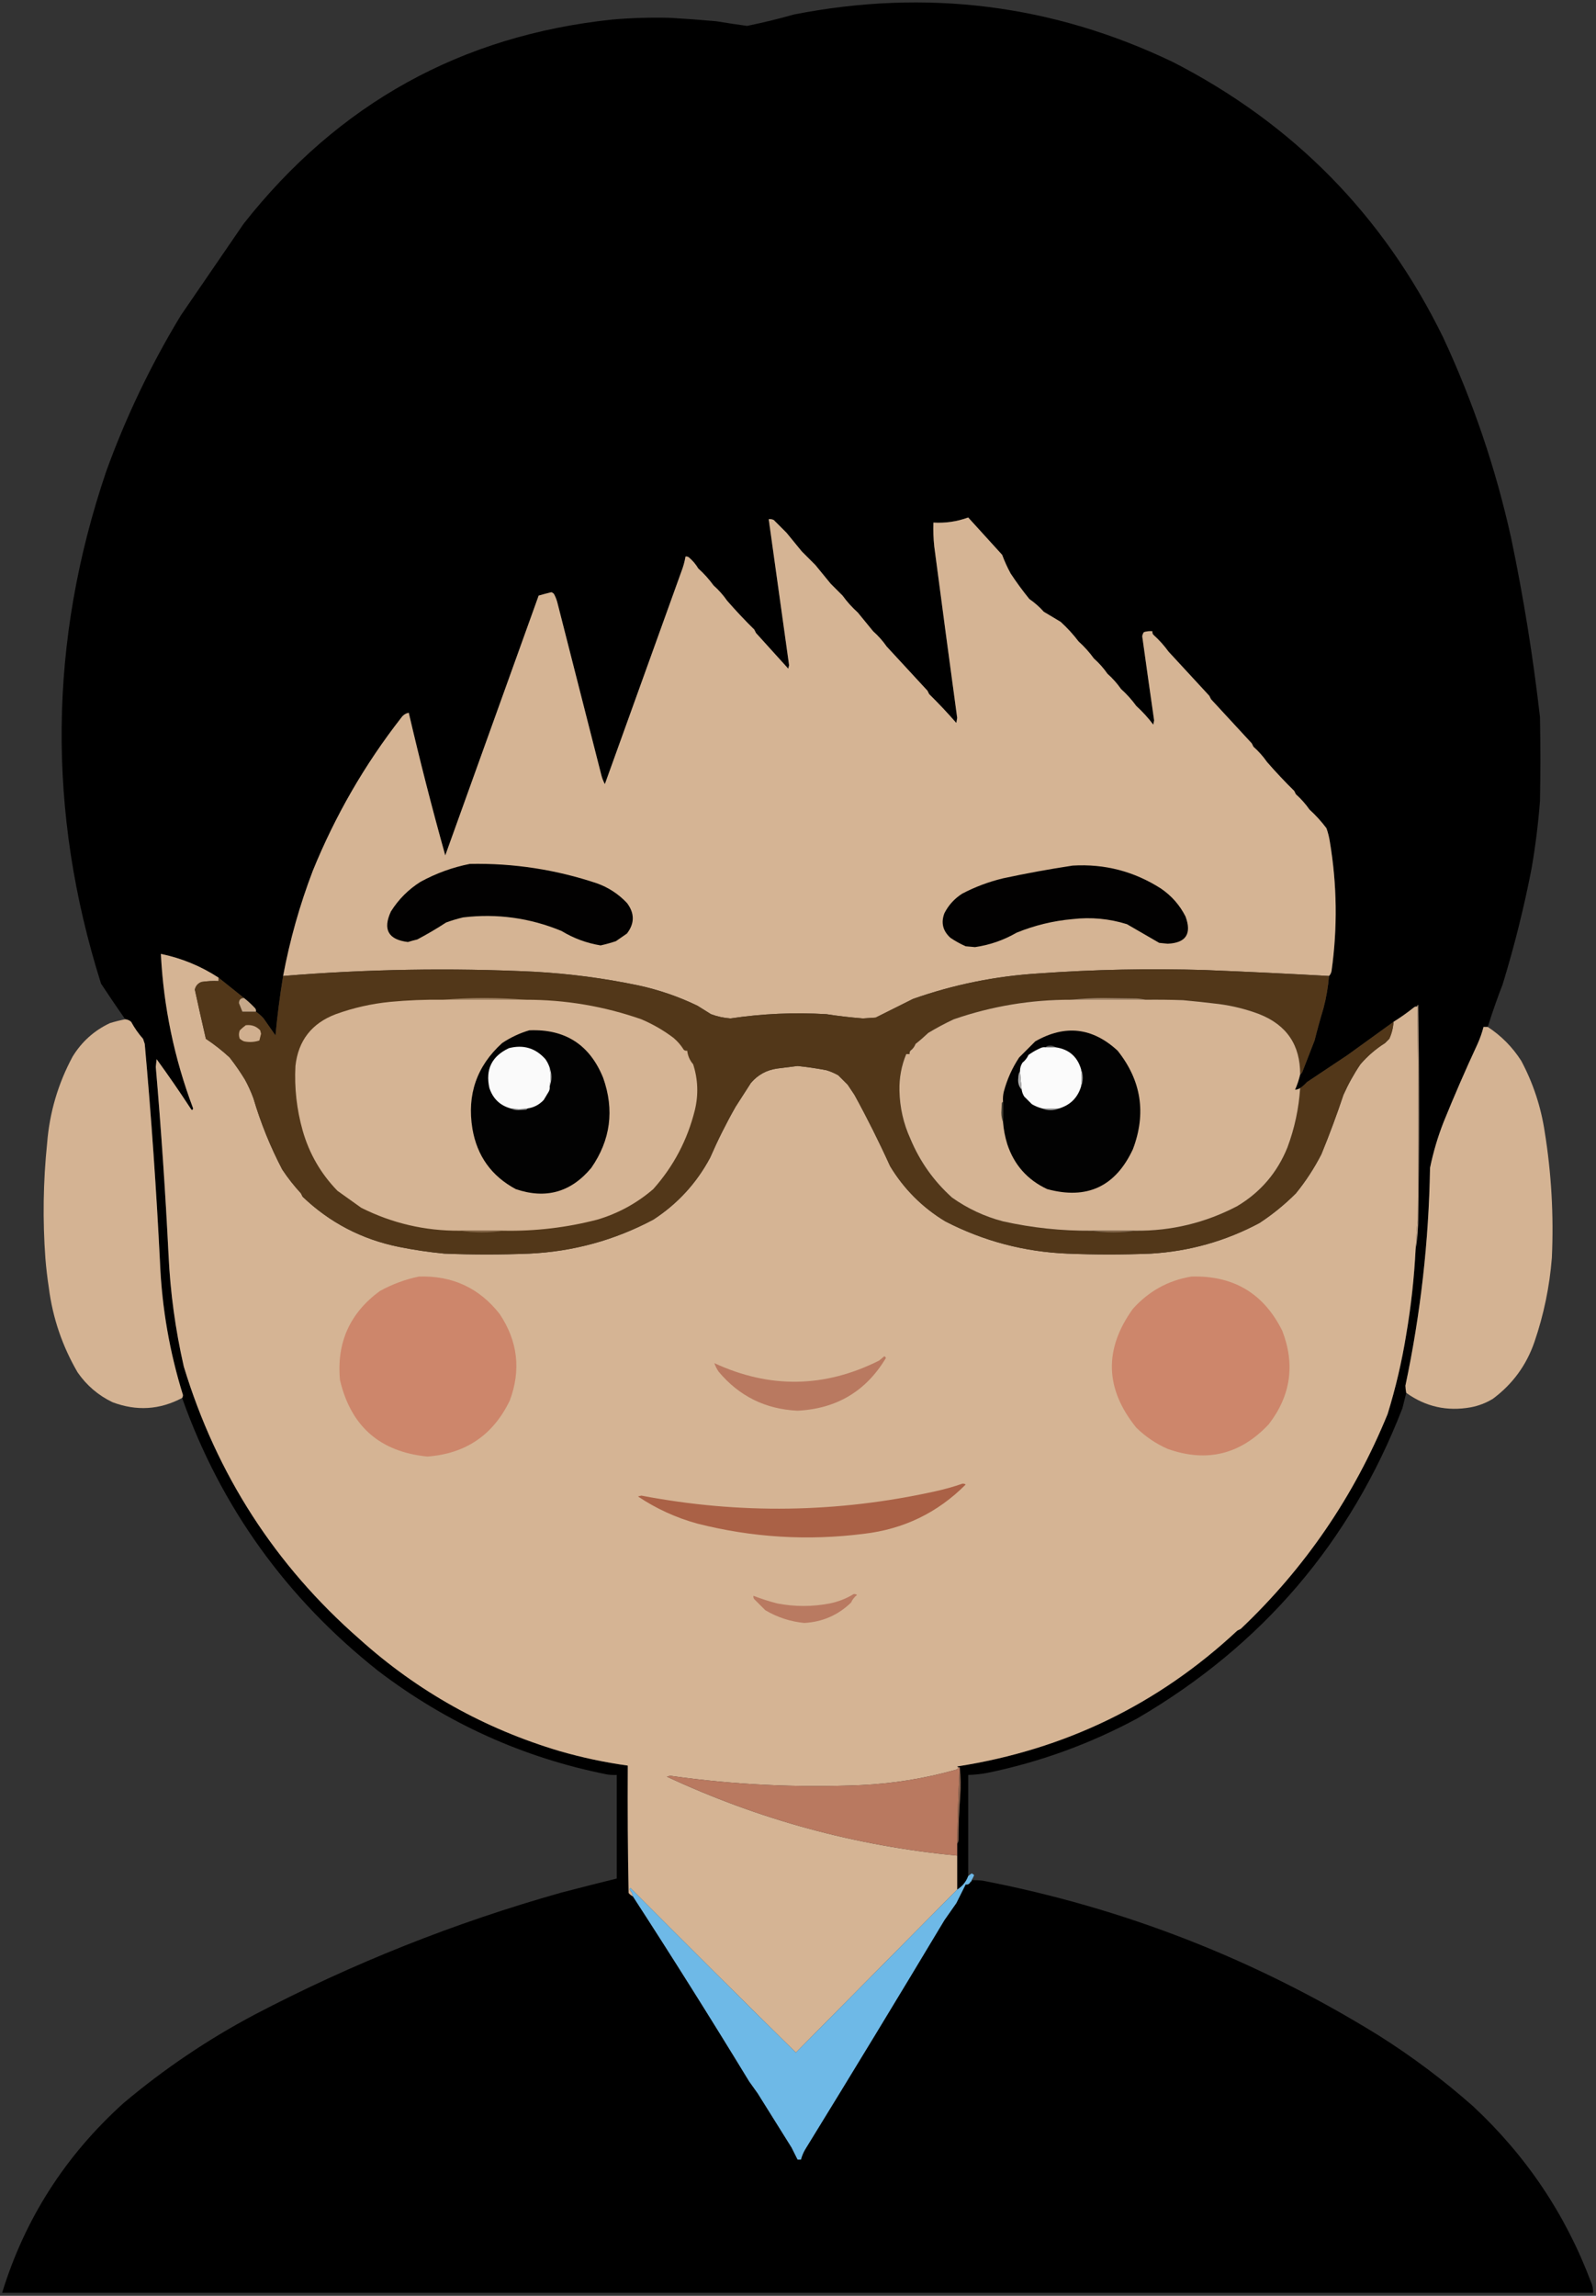 <?xml version="1.0" encoding="UTF-8"?>
<!DOCTYPE svg PUBLIC "-//W3C//DTD SVG 1.1//EN" "http://www.w3.org/Graphics/SVG/1.1/DTD/svg11.dtd">
<svg xmlns="http://www.w3.org/2000/svg" version="1.1" width="1880px" height="2704px" style="shape-rendering:geometricPrecision; text-rendering:geometricPrecision; image-rendering:optimizeQuality; fill-rule:evenodd; clip-rule:evenodd" xmlns:xlink="http://www.w3.org/1999/xlink">
<rect width="100%" height="100%" fill="#333333" stroke="none"/>
<g><path style="opacity:0.991" fill="#000000" d="M 1752.5,1209.5 C 1750.83,1209.5 1749.17,1209.5 1747.5,1209.5C 1745.75,1216.34 1743.42,1223 1740.5,1229.5C 1726.39,1259.84 1713.06,1290.5 1700.5,1321.5C 1693.62,1339.03 1688.28,1357.03 1684.5,1375.5C 1683.06,1461.96 1673.39,1547.46 1655.5,1632C 1655.61,1634.88 1655.94,1637.72 1656.5,1640.5C 1655.05,1646.5 1653.55,1652.5 1652,1658.5C 1590.85,1816.33 1486.68,1938.17 1339.5,2024C 1283.98,2053.88 1225.32,2075.22 1163.5,2088C 1155.91,2089.46 1148.24,2090.29 1140.5,2090.5C 1140.5,2130.17 1140.5,2169.83 1140.5,2209.5C 1138.03,2216.31 1133.7,2221.64 1127.5,2225.5C 1127.5,2212.17 1127.5,2198.83 1127.5,2185.5C 1127.5,2180.83 1127.5,2176.17 1127.5,2171.5C 1128.29,2170.39 1128.79,2169.06 1129,2167.5C 1129.06,2150.11 1129.72,2132.78 1131,2115.5C 1131.83,2103.99 1131.66,2092.66 1130.5,2081.5C 1130.17,2081.5 1129.83,2081.5 1129.5,2081.5C 1128.62,2081.63 1127.96,2081.3 1127.5,2080.5C 1254.34,2060.74 1364.34,2007.41 1457.5,1920.5C 1458.83,1919.83 1460.17,1919.17 1461.5,1918.5C 1537.25,1846.7 1594.92,1762.37 1634.5,1665.5C 1644.03,1634.7 1651.37,1603.36 1656.5,1571.5C 1662.14,1538.37 1665.81,1505.03 1667.5,1471.5C 1669.15,1461.87 1670.15,1451.87 1670.5,1441.5C 1671.83,1355.5 1671.83,1269.5 1670.5,1183.5C 1669.7,1183.96 1669.37,1184.62 1669.5,1185.5C 1668.02,1185.24 1666.69,1185.57 1665.5,1186.5C 1657.79,1192.68 1649.79,1198.34 1641.5,1203.5C 1623.55,1216.48 1605.55,1229.48 1587.5,1242.5C 1571.5,1253.17 1555.5,1263.83 1539.5,1274.5C 1537.04,1277.31 1534.37,1279.64 1531.5,1281.5C 1529.72,1282.72 1527.72,1283.39 1525.5,1283.5C 1528.07,1277.69 1530.07,1271.69 1531.5,1265.5C 1532.94,1264.66 1533.94,1263.33 1534.5,1261.5C 1539.17,1249.5 1543.83,1237.5 1548.5,1225.5C 1551.71,1212.72 1555.21,1200.05 1559,1187.5C 1562.28,1175.04 1564.45,1162.37 1565.5,1149.5C 1567.04,1147.97 1568.04,1145.97 1568.5,1143.5C 1575.61,1092.73 1574.95,1042.06 1566.5,991.5C 1565.67,986.036 1564.34,980.703 1562.5,975.5C 1556.57,967.568 1549.91,960.235 1542.5,953.5C 1537.91,946.905 1532.58,940.905 1526.5,935.5C 1525.83,934.167 1525.17,932.833 1524.5,931.5C 1513.37,920.549 1502.7,909.215 1492.5,897.5C 1487.91,890.905 1482.58,884.905 1476.5,879.5C 1475.83,878.167 1475.17,876.833 1474.5,875.5C 1458.5,858.167 1442.5,840.833 1426.5,823.5C 1425.83,822.167 1425.17,820.833 1424.5,819.5C 1408.5,802.167 1392.5,784.833 1376.5,767.5C 1371.24,760.237 1365.24,753.57 1358.5,747.5C 1357.57,746.311 1357.24,744.978 1357.5,743.5C 1354.1,743.18 1350.77,743.513 1347.5,744.5C 1346.38,745.949 1345.72,747.616 1345.5,749.5C 1350.08,782.506 1354.75,815.506 1359.5,848.5C 1359.17,850.167 1358.83,851.833 1358.5,853.5C 1352.57,845.568 1345.91,838.235 1338.5,831.5C 1333.24,824.237 1327.24,817.57 1320.5,811.5C 1315.91,804.905 1310.58,798.905 1304.5,793.5C 1299.91,786.905 1294.58,780.905 1288.5,775.5C 1283.24,768.237 1277.24,761.57 1270.5,755.5C 1264.24,747.234 1257.24,739.568 1249.5,732.5C 1242.83,728.5 1236.17,724.5 1229.5,720.5C 1224.4,714.794 1218.73,709.794 1212.5,705.5C 1204.68,695.855 1197.34,685.855 1190.5,675.5C 1186.62,668.405 1183.29,661.071 1180.5,653.5C 1167.17,638.833 1153.83,624.167 1140.5,609.5C 1127.31,614.308 1113.65,616.308 1099.5,615.5C 1099.17,624.857 1099.5,634.19 1100.5,643.5C 1109.34,710.856 1118.34,778.19 1127.5,845.5C 1127.17,847.5 1126.83,849.5 1126.5,851.5C 1116.3,839.785 1105.63,828.451 1094.5,817.5C 1093.83,816.167 1093.17,814.833 1092.5,813.5C 1076.5,796.167 1060.5,778.833 1044.5,761.5C 1039.91,754.905 1034.58,748.905 1028.5,743.5C 1022.5,736.167 1016.5,728.833 1010.5,721.5C 1003.76,715.43 997.76,708.763 992.5,701.5C 987.833,696.833 983.167,692.167 978.5,687.5C 972.5,680.167 966.5,672.833 960.5,665.5C 955.167,660.167 949.833,654.833 944.5,649.5C 938.5,642.167 932.5,634.833 926.5,627.5C 921.5,622.5 916.5,617.5 911.5,612.5C 909.604,611.534 907.604,611.201 905.5,611.5C 913.496,668.796 921.496,726.129 929.5,783.5C 929.167,784.833 928.833,786.167 928.5,787.5C 915.833,773.5 903.167,759.5 890.5,745.5C 889.833,744.167 889.167,742.833 888.5,741.5C 877.37,730.549 866.704,719.215 856.5,707.5C 851.909,700.905 846.576,694.905 840.5,689.5C 835.24,682.237 829.24,675.57 822.5,669.5C 819.584,664.58 815.918,660.247 811.5,656.5C 810.311,655.571 808.978,655.238 807.5,655.5C 806.456,661.636 804.79,667.636 802.5,673.5C 772.5,756.833 742.5,840.167 712.5,923.5C 710.775,920.326 709.442,916.993 708.5,913.5C 691.167,845.5 673.833,777.5 656.5,709.5C 655.558,706.007 654.225,702.674 652.5,699.5C 651.672,698.585 650.672,697.919 649.5,697.5C 644.421,698.731 639.421,700.064 634.5,701.5C 597.833,803.5 561.167,905.5 524.5,1007.5C 508.912,951.813 494.578,895.813 481.5,839.5C 477.758,840.218 474.758,842.218 472.5,845.5C 429.651,900.45 394.985,960.45 368.5,1025.5C 353.093,1065.8 341.426,1107.13 333.5,1149.5C 329.685,1172.68 326.685,1196.02 324.5,1219.5C 319.833,1212.83 315.167,1206.17 310.5,1199.5C 307.758,1196.42 304.758,1193.75 301.5,1191.5C 301.762,1190.02 301.429,1188.69 300.5,1187.5C 296.427,1183.09 292.093,1179.09 287.5,1175.5C 277.549,1167.56 267.549,1159.56 257.5,1151.5C 236.64,1137.88 213.973,1128.54 189.5,1123.5C 192.689,1186.11 205.356,1246.78 227.5,1305.5C 226.809,1307.89 225.809,1307.89 224.5,1305.5C 211.66,1285.82 198.327,1266.49 184.5,1247.5C 184.167,1250.5 183.833,1253.5 183.5,1256.5C 189.828,1330.07 194.828,1403.74 198.5,1477.5C 200.578,1522.04 206.578,1566.04 216.5,1609.5C 255.147,1736.56 324.147,1843.56 423.5,1930.5C 491.879,1992.04 570.546,2036.04 659.5,2062.5C 685.788,2070.07 712.455,2075.74 739.5,2079.5C 739.167,2129.5 739.5,2179.5 740.5,2229.5C 741.917,2231.26 743.583,2232.59 745.5,2233.5C 792.145,2305.44 837.812,2378.1 882.5,2451.5C 885.833,2456.17 889.167,2460.83 892.5,2465.5C 905.833,2486.83 919.167,2508.17 932.5,2529.5C 934.886,2534.27 937.22,2538.94 939.5,2543.5C 940.833,2543.5 942.167,2543.5 943.5,2543.5C 944.589,2539.31 946.256,2535.31 948.5,2531.5C 1003.67,2441.83 1058.34,2351.83 1112.5,2261.5C 1117.17,2254.83 1121.83,2248.17 1126.5,2241.5C 1130.19,2234.12 1133.86,2226.79 1137.5,2219.5C 1139.7,2219.88 1141.36,2219.21 1142.5,2217.5C 1143.17,2217.5 1143.5,2217.17 1143.5,2216.5C 1144.17,2216.5 1144.5,2216.17 1144.5,2215.5C 1144.5,2215.17 1144.5,2214.83 1144.5,2214.5C 1148.85,2214.33 1153.18,2214.5 1157.5,2215C 1323.77,2247.09 1479.1,2307.76 1623.5,2397C 1663.09,2421.91 1700.42,2449.91 1735.5,2481C 1798.09,2539.45 1844.25,2608.28 1874,2687.5C 1875.89,2691.57 1876.73,2695.9 1876.5,2700.5C 1251.83,2700.5 627.167,2700.5 2.5,2700.5C 29.181,2613.45 76.847,2538.95 145.5,2477C 193.258,2436.81 244.592,2402.14 299.5,2373C 415.377,2312.33 536.043,2264.33 661.5,2229C 683.207,2223.36 704.874,2217.86 726.5,2212.5C 726.5,2171.83 726.5,2131.17 726.5,2090.5C 722.818,2090.67 719.152,2090.5 715.5,2090C 616.533,2070.34 526.533,2029.67 445.5,1968C 337.16,1882.16 260.16,1774.99 214.5,1646.5C 215.152,1645.55 215.486,1644.38 215.5,1643C 199.756,1592.37 190.756,1540.54 188.5,1487.5C 184.218,1401.38 178.218,1315.38 170.5,1229.5C 169.833,1227.5 169.167,1225.5 168.5,1223.5C 163.055,1217.39 158.388,1210.72 154.5,1203.5C 152.49,1201.75 150.157,1200.75 147.5,1200.5C 137.791,1186.63 128.291,1172.63 119,1158.5C 55.183,956.479 57.183,755.479 125,555.5C 148.165,491.404 177.498,430.07 213,371.5C 237.662,335.503 262.329,299.503 287,263.5C 398.623,121.862 543.457,41.696 721.5,23C 744.077,21.069 766.744,20.402 789.5,21C 807.517,22.042 825.517,23.376 843.5,25C 855.703,27.007 867.869,28.84 880,30.5C 898.756,26.686 917.256,22.186 935.5,17C 1091.35,-13.422 1240.01,5.245 1381.5,73C 1523.73,145.897 1629.9,254.063 1700,397.5C 1735.27,473.242 1761.94,551.909 1780,633.5C 1794.56,703.101 1805.9,773.434 1814,844.5C 1814.67,877.5 1814.67,910.5 1814,943.5C 1811.96,970.287 1808.62,996.953 1804,1023.5C 1795.06,1069.46 1783.72,1114.79 1770,1159.5C 1763.61,1175.95 1757.77,1192.61 1752.5,1209.5 Z"/></g>
<g><path style="opacity:1" fill="#d5b494" d="M 1565.5,1149.5 C 1516.86,1146.78 1468.19,1144.45 1419.5,1142.5C 1354.09,1140.51 1288.76,1141.84 1223.5,1146.5C 1172.72,1149.63 1123.39,1159.63 1075.5,1176.5C 1060.77,1183.86 1046.1,1191.2 1031.5,1198.5C 1026.5,1198.83 1021.5,1199.17 1016.5,1199.5C 1002.11,1198.38 987.776,1196.71 973.5,1194.5C 935.643,1192.21 897.976,1193.87 860.5,1199.5C 852.596,1198.94 844.929,1197.27 837.5,1194.5C 832.167,1191.17 826.833,1187.83 821.5,1184.5C 799.146,1173.72 775.813,1165.72 751.5,1160.5C 711.239,1152.1 670.573,1146.77 629.5,1144.5C 530.694,1139.75 432.027,1141.42 333.5,1149.5C 341.426,1107.13 353.093,1065.8 368.5,1025.5C 394.985,960.45 429.651,900.45 472.5,845.5C 474.758,842.218 477.758,840.218 481.5,839.5C 494.578,895.813 508.912,951.813 524.5,1007.5C 561.167,905.5 597.833,803.5 634.5,701.5C 639.421,700.064 644.421,698.731 649.5,697.5C 650.672,697.919 651.672,698.585 652.5,699.5C 654.225,702.674 655.558,706.007 656.5,709.5C 673.833,777.5 691.167,845.5 708.5,913.5C 709.442,916.993 710.775,920.326 712.5,923.5C 742.5,840.167 772.5,756.833 802.5,673.5C 804.79,667.636 806.456,661.636 807.5,655.5C 808.978,655.238 810.311,655.571 811.5,656.5C 815.918,660.247 819.584,664.58 822.5,669.5C 829.24,675.57 835.24,682.237 840.5,689.5C 846.576,694.905 851.909,700.905 856.5,707.5C 866.704,719.215 877.37,730.549 888.5,741.5C 889.167,742.833 889.833,744.167 890.5,745.5C 903.167,759.5 915.833,773.5 928.5,787.5C 928.833,786.167 929.167,784.833 929.5,783.5C 921.496,726.129 913.496,668.796 905.5,611.5C 907.604,611.201 909.604,611.534 911.5,612.5C 916.5,617.5 921.5,622.5 926.5,627.5C 932.5,634.833 938.5,642.167 944.5,649.5C 949.833,654.833 955.167,660.167 960.5,665.5C 966.5,672.833 972.5,680.167 978.5,687.5C 983.167,692.167 987.833,696.833 992.5,701.5C 997.76,708.763 1003.76,715.43 1010.5,721.5C 1016.5,728.833 1022.5,736.167 1028.5,743.5C 1034.58,748.905 1039.91,754.905 1044.5,761.5C 1060.5,778.833 1076.5,796.167 1092.5,813.5C 1093.17,814.833 1093.83,816.167 1094.5,817.5C 1105.63,828.451 1116.3,839.785 1126.5,851.5C 1126.83,849.5 1127.17,847.5 1127.5,845.5C 1118.34,778.19 1109.34,710.856 1100.5,643.5C 1099.5,634.19 1099.17,624.857 1099.5,615.5C 1113.65,616.308 1127.31,614.308 1140.5,609.5C 1153.83,624.167 1167.17,638.833 1180.5,653.5C 1183.29,661.071 1186.62,668.405 1190.5,675.5C 1197.34,685.855 1204.68,695.855 1212.5,705.5C 1218.73,709.794 1224.4,714.794 1229.5,720.5C 1236.17,724.5 1242.83,728.5 1249.5,732.5C 1257.24,739.568 1264.24,747.234 1270.5,755.5C 1277.24,761.57 1283.24,768.237 1288.5,775.5C 1294.58,780.905 1299.91,786.905 1304.5,793.5C 1310.58,798.905 1315.91,804.905 1320.5,811.5C 1327.24,817.57 1333.24,824.237 1338.5,831.5C 1345.91,838.235 1352.57,845.568 1358.5,853.5C 1358.83,851.833 1359.17,850.167 1359.5,848.5C 1354.75,815.506 1350.08,782.506 1345.5,749.5C 1345.72,747.616 1346.38,745.949 1347.5,744.5C 1350.77,743.513 1354.1,743.18 1357.5,743.5C 1357.24,744.978 1357.57,746.311 1358.5,747.5C 1365.24,753.57 1371.24,760.237 1376.5,767.5C 1392.5,784.833 1408.5,802.167 1424.5,819.5C 1425.17,820.833 1425.83,822.167 1426.5,823.5C 1442.5,840.833 1458.5,858.167 1474.5,875.5C 1475.17,876.833 1475.83,878.167 1476.5,879.5C 1482.58,884.905 1487.91,890.905 1492.5,897.5C 1502.7,909.215 1513.37,920.549 1524.5,931.5C 1525.17,932.833 1525.83,934.167 1526.5,935.5C 1532.58,940.905 1537.91,946.905 1542.5,953.5C 1549.91,960.235 1556.57,967.568 1562.5,975.5C 1564.34,980.703 1565.67,986.036 1566.5,991.5C 1574.95,1042.06 1575.61,1092.73 1568.5,1143.5C 1568.04,1145.97 1567.04,1147.97 1565.5,1149.5 Z"/></g>
<g><path style="opacity:1" fill="#020101" d="M 553.5,1017.5 C 604.819,1016.5 654.819,1024.16 703.5,1040.5C 716.983,1045.41 728.649,1053.07 738.5,1063.5C 747.659,1075.56 747.659,1087.56 738.5,1099.5C 734.167,1102.5 729.833,1105.5 725.5,1108.5C 719.589,1110.48 713.589,1112.14 707.5,1113.5C 691.076,1110.8 675.743,1105.14 661.5,1096.5C 624.182,1081.07 585.515,1075.74 545.5,1080.5C 538.714,1082.1 532.047,1084.1 525.5,1086.5C 514.496,1093.67 503.162,1100.34 491.5,1106.5C 487.789,1107.34 484.123,1108.34 480.5,1109.5C 457.339,1106.69 450.672,1094.69 460.5,1073.5C 469.5,1059.17 481.167,1047.5 495.5,1038.5C 513.998,1028.45 533.332,1021.45 553.5,1017.5 Z"/></g>
<g><path style="opacity:1" fill="#020101" d="M 1263.5,1019.5 C 1301.18,1017.25 1335.84,1026.25 1367.5,1046.5C 1380.03,1055.03 1389.7,1066.03 1396.5,1079.5C 1403.99,1099.87 1396.99,1110.54 1375.5,1111.5C 1372.17,1111.17 1368.83,1110.83 1365.5,1110.5C 1352.83,1103.17 1340.17,1095.83 1327.5,1088.5C 1306.62,1081.99 1285.29,1079.99 1263.5,1082.5C 1240.67,1084.53 1218.67,1089.86 1197.5,1098.5C 1182.2,1107.33 1165.87,1112.99 1148.5,1115.5C 1144.83,1115.17 1141.17,1114.83 1137.5,1114.5C 1131.18,1111.67 1125.18,1108.34 1119.5,1104.5C 1110.55,1096.33 1108.21,1086.66 1112.5,1075.5C 1117.4,1065.93 1124.4,1058.27 1133.5,1052.5C 1148.75,1044.53 1164.75,1038.53 1181.5,1034.5C 1208.95,1028.6 1236.28,1023.6 1263.5,1019.5 Z"/></g>
<g><path style="opacity:1" fill="#d5b494" d="M 257.5,1151.5 C 257.5,1152.83 257.5,1154.17 257.5,1155.5C 250.8,1155.17 244.134,1155.5 237.5,1156.5C 233.23,1158.02 230.564,1161.02 229.5,1165.5C 233.704,1184.85 238.037,1204.18 242.5,1223.5C 252.407,1230.07 261.741,1237.4 270.5,1245.5C 276.993,1253.82 282.993,1262.48 288.5,1271.5C 292.381,1278.6 295.715,1285.93 298.5,1293.5C 307.095,1322.62 318.429,1350.62 332.5,1377.5C 339.071,1387.41 346.404,1396.74 354.5,1405.5C 355.167,1406.83 355.833,1408.17 356.5,1409.5C 388.313,1439.91 425.979,1459.58 469.5,1468.5C 487.361,1472.1 505.361,1474.77 523.5,1476.5C 556.833,1477.83 590.167,1477.83 623.5,1476.5C 675.215,1474.07 723.882,1460.74 769.5,1436.5C 798.126,1417.88 820.46,1393.54 836.5,1363.5C 845.446,1342.94 855.446,1322.94 866.5,1303.5C 872.5,1294.17 878.5,1284.83 884.5,1275.5C 892.638,1265.93 902.971,1260.26 915.5,1258.5C 923.5,1257.5 931.5,1256.5 939.5,1255.5C 950.909,1256.68 962.243,1258.34 973.5,1260.5C 978.399,1261.95 983.065,1263.95 987.5,1266.5C 991.167,1270.17 994.833,1273.83 998.5,1277.5C 1001.17,1281.5 1003.83,1285.5 1006.5,1289.5C 1021.55,1316.94 1035.55,1344.94 1048.5,1373.5C 1064.83,1400.5 1086.5,1422.17 1113.5,1438.5C 1158.63,1461.78 1206.63,1474.45 1257.5,1476.5C 1290.17,1477.83 1322.83,1477.83 1355.5,1476.5C 1400.83,1473.83 1443.5,1461.83 1483.5,1440.5C 1498.99,1430.35 1513.33,1418.68 1526.5,1405.5C 1538.07,1391.25 1548.07,1375.91 1556.5,1359.5C 1565.95,1336.48 1574.62,1313.14 1582.5,1289.5C 1588.15,1276.86 1594.82,1264.86 1602.5,1253.5C 1610.99,1243.67 1620.65,1235.34 1631.5,1228.5C 1633.17,1226.83 1634.83,1225.17 1636.5,1223.5C 1639.42,1217.14 1641.09,1210.48 1641.5,1203.5C 1649.79,1198.34 1657.79,1192.68 1665.5,1186.5C 1666.69,1185.57 1668.02,1185.24 1669.5,1185.5C 1670.67,1269.33 1670.83,1353.33 1670,1437.5C 1668.83,1448.78 1668,1460.12 1667.5,1471.5C 1665.81,1505.03 1662.14,1538.37 1656.5,1571.5C 1651.37,1603.36 1644.03,1634.7 1634.5,1665.5C 1594.92,1762.37 1537.25,1846.7 1461.5,1918.5C 1460.17,1919.17 1458.83,1919.83 1457.5,1920.5C 1364.34,2007.41 1254.34,2060.74 1127.5,2080.5C 1127.96,2081.3 1128.62,2081.63 1129.5,2081.5C 1128.66,2082.94 1127.33,2083.94 1125.5,2084.5C 1088.86,2094.78 1051.53,2100.78 1013.5,2102.5C 938.481,2105.68 863.814,2102.01 789.5,2091.5C 788.167,2091.83 786.833,2092.17 785.5,2092.5C 894.088,2143.15 1008.09,2174.15 1127.5,2185.5C 1127.5,2198.83 1127.5,2212.17 1127.5,2225.5C 1064.15,2289.51 1000.82,2353.51 937.5,2417.5C 872.194,2353.19 807.194,2288.53 742.5,2223.5C 742.167,2224.17 741.833,2224.83 741.5,2225.5C 743.76,2227.74 745.094,2230.41 745.5,2233.5C 743.583,2232.59 741.917,2231.26 740.5,2229.5C 739.5,2179.5 739.167,2129.5 739.5,2079.5C 712.455,2075.74 685.788,2070.07 659.5,2062.5C 570.546,2036.04 491.879,1992.04 423.5,1930.5C 324.147,1843.56 255.147,1736.56 216.5,1609.5C 206.578,1566.04 200.578,1522.04 198.5,1477.5C 194.828,1403.74 189.828,1330.07 183.5,1256.5C 183.833,1253.5 184.167,1250.5 184.5,1247.5C 198.327,1266.49 211.66,1285.82 224.5,1305.5C 225.809,1307.89 226.809,1307.89 227.5,1305.5C 205.356,1246.78 192.689,1186.11 189.5,1123.5C 213.973,1128.54 236.64,1137.88 257.5,1151.5 Z"/></g>
<g><path style="opacity:1" fill="#523719" d="M 1565.5,1149.5 C 1564.45,1162.37 1562.28,1175.04 1559,1187.5C 1555.21,1200.05 1551.71,1212.72 1548.5,1225.5C 1543.83,1237.5 1539.17,1249.5 1534.5,1261.5C 1533.94,1263.33 1532.94,1264.66 1531.5,1265.5C 1531.72,1230.95 1515.72,1207.28 1483.5,1194.5C 1467.97,1188.62 1451.97,1184.62 1435.5,1182.5C 1421.47,1180.78 1407.47,1179.28 1393.5,1178C 1378.84,1177.5 1364.17,1177.33 1349.5,1177.5C 1346.02,1176.68 1342.36,1176.18 1338.5,1176C 1325.67,1175.83 1312.83,1175.67 1300,1175.5C 1286.82,1175.5 1273.98,1176.17 1261.5,1177.5C 1214.22,1177.38 1168.22,1185.05 1123.5,1200.5C 1113.18,1205.32 1103.18,1210.66 1093.5,1216.5C 1088.69,1221.07 1083.69,1225.4 1078.5,1229.5C 1077.27,1232.73 1075.27,1235.4 1072.5,1237.5C 1071.57,1238.69 1071.24,1240.02 1071.5,1241.5C 1070.17,1241.5 1068.83,1241.5 1067.5,1241.5C 1061.82,1255.22 1059.16,1269.56 1059.5,1284.5C 1059.89,1304.38 1064.22,1323.38 1072.5,1341.5C 1083.67,1368.19 1100.01,1391.19 1121.5,1410.5C 1139.81,1423.48 1159.81,1432.82 1181.5,1438.5C 1215.75,1446.13 1250.41,1449.8 1285.5,1449.5C 1293.81,1450.83 1302.47,1451.5 1311.5,1451.5C 1320.53,1451.5 1329.19,1450.83 1337.5,1449.5C 1379.87,1449.91 1419.87,1440.24 1457.5,1420.5C 1484.86,1404.12 1504.53,1381.12 1516.5,1351.5C 1524.96,1328.85 1529.96,1305.52 1531.5,1281.5C 1534.37,1279.64 1537.04,1277.31 1539.5,1274.5C 1555.5,1263.83 1571.5,1253.17 1587.5,1242.5C 1605.55,1229.48 1623.55,1216.48 1641.5,1203.5C 1641.09,1210.48 1639.42,1217.14 1636.5,1223.5C 1634.83,1225.17 1633.17,1226.83 1631.5,1228.5C 1620.65,1235.34 1610.99,1243.67 1602.5,1253.5C 1594.82,1264.86 1588.15,1276.86 1582.5,1289.5C 1574.62,1313.14 1565.95,1336.48 1556.5,1359.5C 1548.07,1375.91 1538.07,1391.25 1526.5,1405.5C 1513.33,1418.68 1498.99,1430.35 1483.5,1440.5C 1443.5,1461.83 1400.83,1473.83 1355.5,1476.5C 1322.83,1477.83 1290.17,1477.83 1257.5,1476.5C 1206.63,1474.45 1158.63,1461.78 1113.5,1438.5C 1086.5,1422.17 1064.83,1400.5 1048.5,1373.5C 1035.55,1344.94 1021.55,1316.94 1006.5,1289.5C 1003.83,1285.5 1001.17,1281.5 998.5,1277.5C 994.833,1273.83 991.167,1270.17 987.5,1266.5C 983.065,1263.95 978.399,1261.95 973.5,1260.5C 962.243,1258.34 950.909,1256.68 939.5,1255.5C 931.5,1256.5 923.5,1257.5 915.5,1258.5C 902.971,1260.26 892.638,1265.93 884.5,1275.5C 878.5,1284.83 872.5,1294.17 866.5,1303.5C 855.446,1322.94 845.446,1342.94 836.5,1363.5C 820.46,1393.54 798.126,1417.88 769.5,1436.5C 723.882,1460.74 675.215,1474.07 623.5,1476.5C 590.167,1477.83 556.833,1477.83 523.5,1476.5C 505.361,1474.77 487.361,1472.1 469.5,1468.5C 425.979,1459.58 388.313,1439.91 356.5,1409.5C 355.833,1408.17 355.167,1406.83 354.5,1405.5C 346.404,1396.74 339.071,1387.41 332.5,1377.5C 318.429,1350.62 307.095,1322.62 298.5,1293.5C 295.715,1285.93 292.381,1278.6 288.5,1271.5C 282.993,1262.48 276.993,1253.82 270.5,1245.5C 261.741,1237.4 252.407,1230.07 242.5,1223.5C 238.037,1204.18 233.704,1184.85 229.5,1165.5C 230.564,1161.02 233.23,1158.02 237.5,1156.5C 244.134,1155.5 250.8,1155.17 257.5,1155.5C 257.5,1154.17 257.5,1152.83 257.5,1151.5C 267.549,1159.56 277.549,1167.56 287.5,1175.5C 283.532,1175.47 281.532,1177.47 281.5,1181.5C 282.874,1184.85 284.207,1188.19 285.5,1191.5C 290.833,1191.5 296.167,1191.5 301.5,1191.5C 304.758,1193.75 307.758,1196.42 310.5,1199.5C 315.167,1206.17 319.833,1212.83 324.5,1219.5C 326.685,1196.02 329.685,1172.68 333.5,1149.5C 432.027,1141.42 530.694,1139.75 629.5,1144.5C 670.573,1146.77 711.239,1152.1 751.5,1160.5C 775.813,1165.72 799.146,1173.72 821.5,1184.5C 826.833,1187.83 832.167,1191.17 837.5,1194.5C 844.929,1197.27 852.596,1198.94 860.5,1199.5C 897.976,1193.87 935.643,1192.21 973.5,1194.5C 987.776,1196.71 1002.11,1198.38 1016.5,1199.5C 1021.5,1199.17 1026.5,1198.83 1031.5,1198.5C 1046.1,1191.2 1060.77,1183.86 1075.5,1176.5C 1123.39,1159.63 1172.72,1149.63 1223.5,1146.5C 1288.76,1141.84 1354.09,1140.51 1419.5,1142.5C 1468.19,1144.45 1516.86,1146.78 1565.5,1149.5 Z"/></g>
<g><path style="opacity:1" fill="#a68768" d="M 1349.5,1177.5 C 1320.17,1177.5 1290.83,1177.5 1261.5,1177.5C 1273.98,1176.17 1286.82,1175.5 1300,1175.5C 1312.83,1175.67 1325.67,1175.83 1338.5,1176C 1342.36,1176.18 1346.02,1176.68 1349.5,1177.5 Z"/></g>
<g><path style="opacity:1" fill="#c6a889" d="M 287.5,1175.5 C 292.093,1179.09 296.427,1183.09 300.5,1187.5C 301.429,1188.69 301.762,1190.02 301.5,1191.5C 296.167,1191.5 290.833,1191.5 285.5,1191.5C 284.207,1188.19 282.874,1184.85 281.5,1181.5C 281.532,1177.47 283.532,1175.47 287.5,1175.5 Z"/></g>
<g><path style="opacity:1" fill="#a28464" d="M 619.5,1177.5 C 586.833,1177.5 554.167,1177.5 521.5,1177.5C 537.486,1176.17 553.819,1175.5 570.5,1175.5C 587.181,1175.5 603.514,1176.17 619.5,1177.5 Z"/></g>
<g><path style="opacity:1" fill="#d5b494" d="M 521.5,1177.5 C 554.167,1177.5 586.833,1177.5 619.5,1177.5C 666.096,1177.44 711.43,1185.11 755.5,1200.5C 769.149,1206.32 781.815,1213.65 793.5,1222.5C 798.249,1226.58 802.249,1231.24 805.5,1236.5C 806.689,1237.43 808.022,1237.76 809.5,1237.5C 810.181,1243.53 812.515,1248.86 816.5,1253.5C 822.2,1271.3 822.867,1289.3 818.5,1307.5C 809.754,1342.67 793.421,1373.67 769.5,1400.5C 750.128,1417.19 728.128,1429.19 703.5,1436.5C 667.416,1445.84 630.749,1450.17 593.5,1449.5C 576.167,1449.5 558.833,1449.5 541.5,1449.5C 500.632,1449.79 461.966,1440.79 425.5,1422.5C 416.167,1415.83 406.833,1409.17 397.5,1402.5C 377.913,1382.34 364.247,1358.67 356.5,1331.5C 349.493,1306.62 346.66,1281.29 348,1255.5C 351.315,1225.58 367.149,1205.25 395.5,1194.5C 416.247,1186.99 437.58,1182.15 459.5,1180C 480.12,1178.05 500.786,1177.21 521.5,1177.5 Z"/></g>
<g><path style="opacity:1" fill="#d5b494" d="M 1261.5,1177.5 C 1290.83,1177.5 1320.17,1177.5 1349.5,1177.5C 1364.17,1177.33 1378.84,1177.5 1393.5,1178C 1407.47,1179.28 1421.47,1180.78 1435.5,1182.5C 1451.97,1184.62 1467.97,1188.62 1483.5,1194.5C 1515.72,1207.28 1531.72,1230.95 1531.5,1265.5C 1530.07,1271.69 1528.07,1277.69 1525.5,1283.5C 1527.72,1283.39 1529.72,1282.72 1531.5,1281.5C 1529.96,1305.52 1524.96,1328.85 1516.5,1351.5C 1504.53,1381.12 1484.86,1404.12 1457.5,1420.5C 1419.87,1440.24 1379.87,1449.91 1337.5,1449.5C 1320.17,1449.5 1302.83,1449.5 1285.5,1449.5C 1250.41,1449.8 1215.75,1446.13 1181.5,1438.5C 1159.81,1432.82 1139.81,1423.48 1121.5,1410.5C 1100.01,1391.19 1083.67,1368.19 1072.5,1341.5C 1064.22,1323.38 1059.89,1304.38 1059.5,1284.5C 1059.16,1269.56 1061.82,1255.22 1067.5,1241.5C 1068.83,1241.5 1070.17,1241.5 1071.5,1241.5C 1071.24,1240.02 1071.57,1238.69 1072.5,1237.5C 1075.27,1235.4 1077.27,1232.73 1078.5,1229.5C 1083.69,1225.4 1088.69,1221.07 1093.5,1216.5C 1103.18,1210.66 1113.18,1205.32 1123.5,1200.5C 1168.22,1185.05 1214.22,1177.38 1261.5,1177.5 Z"/></g>
<g><path style="opacity:1" fill="#ba9d82" d="M 1667.5,1471.5 C 1668,1460.12 1668.83,1448.78 1670,1437.5C 1670.83,1353.33 1670.67,1269.33 1669.5,1185.5C 1669.37,1184.62 1669.7,1183.96 1670.5,1183.5C 1671.83,1269.5 1671.83,1355.5 1670.5,1441.5C 1670.15,1451.87 1669.15,1461.87 1667.5,1471.5 Z"/></g>
<g><path style="opacity:0.992" fill="#d5b494" d="M 147.5,1200.5 C 150.157,1200.75 152.49,1201.75 154.5,1203.5C 158.388,1210.72 163.055,1217.39 168.5,1223.5C 169.167,1225.5 169.833,1227.5 170.5,1229.5C 178.218,1315.38 184.218,1401.38 188.5,1487.5C 190.756,1540.54 199.756,1592.37 215.5,1643C 215.486,1644.38 215.152,1645.55 214.5,1646.5C 188.134,1660.5 160.8,1662.17 132.5,1651.5C 115.786,1643.46 102.119,1631.79 91.5,1616.5C 73.38,1585.47 62.046,1552.14 57.5,1516.5C 55.771,1505.21 54.438,1493.88 53.5,1482.5C 50.167,1437.14 50.834,1391.8 55.5,1346.5C 58.367,1310.36 68.367,1276.36 85.5,1244.5C 96.262,1226.9 110.928,1213.73 129.5,1205C 135.445,1203.18 141.445,1201.68 147.5,1200.5 Z"/></g>
<g><path style="opacity:1" fill="#d0af8f" d="M 289.5,1207.5 C 296.224,1206.64 301.891,1208.64 306.5,1213.5C 306.833,1214.83 307.167,1216.17 307.5,1217.5C 306.809,1220.2 306.142,1222.87 305.5,1225.5C 299.609,1227.44 293.609,1227.77 287.5,1226.5C 285.668,1225.75 284.001,1224.75 282.5,1223.5C 281.167,1220.17 281.167,1216.83 282.5,1213.5C 284.79,1211.23 287.123,1209.23 289.5,1207.5 Z"/></g>
<g><path style="opacity:0.993" fill="#d5b494" d="M 1752.5,1209.5 C 1768.48,1219.98 1781.65,1233.31 1792,1249.5C 1805.86,1275.58 1815.03,1303.24 1819.5,1332.5C 1827.48,1381.86 1830.31,1431.53 1828,1481.5C 1825.34,1515.28 1818.51,1548.28 1807.5,1580.5C 1798.05,1607.94 1781.72,1630.27 1758.5,1647.5C 1750.44,1652.41 1741.77,1655.74 1732.5,1657.5C 1704.56,1662.51 1679.23,1656.84 1656.5,1640.5C 1655.94,1637.72 1655.61,1634.88 1655.5,1632C 1673.39,1547.46 1683.06,1461.96 1684.5,1375.5C 1688.28,1357.03 1693.62,1339.03 1700.5,1321.5C 1713.06,1290.5 1726.39,1259.84 1740.5,1229.5C 1743.42,1223 1745.75,1216.34 1747.5,1209.5C 1749.17,1209.5 1750.83,1209.5 1752.5,1209.5 Z"/></g>
<g><path style="opacity:1" fill="#020202" d="M 623.5,1213.5 C 665.671,1211.75 694.671,1230.42 710.5,1269.5C 723.889,1307.35 719.222,1342.68 696.5,1375.5C 672.58,1404.23 642.914,1412.56 607.5,1400.5C 579,1385.19 562,1361.53 556.5,1329.5C 549.893,1289.32 561.559,1255.65 591.5,1228.5C 601.585,1221.79 612.251,1216.79 623.5,1213.5 Z"/></g>
<g><path style="opacity:1" fill="#020202" d="M 1181.5,1321.5 C 1181.5,1313.5 1181.5,1305.5 1181.5,1297.5C 1181.18,1293.45 1181.51,1289.45 1182.5,1285.5C 1186.33,1271.18 1192.33,1257.84 1200.5,1245.5C 1206.83,1239.17 1213.17,1232.83 1219.5,1226.5C 1254.53,1206.48 1286.87,1210.14 1316.5,1237.5C 1344.46,1272.66 1350.46,1311.33 1334.5,1353.5C 1314.01,1397.58 1280.34,1413.25 1233.5,1400.5C 1210.22,1389.62 1194.55,1371.95 1186.5,1347.5C 1183.87,1338.99 1182.21,1330.33 1181.5,1321.5 Z"/></g>
<g><path style="opacity:1" fill="#595959" d="M 1243.5,1233.5 C 1239.5,1233.5 1235.5,1233.5 1231.5,1233.5C 1232.69,1232.22 1234.36,1231.56 1236.5,1231.5C 1239.2,1231.32 1241.54,1231.98 1243.5,1233.5 Z"/></g>
<g><path style="opacity:1" fill="#fafafa" d="M 647.5,1257.5 C 648.724,1264.84 648.724,1272.18 647.5,1279.5C 647.799,1281.6 647.466,1283.6 646.5,1285.5C 644.5,1288.83 642.5,1292.17 640.5,1295.5C 635.293,1301.06 628.96,1304.39 621.5,1305.5C 614.854,1306.51 608.187,1306.51 601.5,1305.5C 588.992,1301.99 580.658,1293.99 576.5,1281.5C 571.606,1259.62 579.272,1243.96 599.5,1234.5C 616.577,1230.1 630.91,1234.43 642.5,1247.5C 644.689,1250.66 646.356,1253.99 647.5,1257.5 Z"/></g>
<g><path style="opacity:1" fill="#fbfbfb" d="M 1231.5,1233.5 C 1235.5,1233.5 1239.5,1233.5 1243.5,1233.5C 1259.11,1235.78 1269.11,1244.45 1273.5,1259.5C 1274.51,1266.19 1274.51,1272.85 1273.5,1279.5C 1269.5,1292.83 1260.83,1301.5 1247.5,1305.5C 1240.83,1305.5 1234.17,1305.5 1227.5,1305.5C 1223.31,1304.41 1219.31,1302.74 1215.5,1300.5C 1212.5,1297.5 1209.5,1294.5 1206.5,1291.5C 1204.92,1289.01 1203.92,1286.34 1203.5,1283.5C 1202.65,1276.19 1201.99,1268.85 1201.5,1261.5C 1201.48,1257.88 1202.48,1254.55 1204.5,1251.5C 1207.56,1249.04 1209.89,1246.04 1211.5,1242.5C 1215.84,1239.33 1220.51,1236.66 1225.5,1234.5C 1227.4,1233.53 1229.4,1233.2 1231.5,1233.5 Z"/></g>
<g><path style="opacity:1" fill="#b9b9b9" d="M 647.5,1257.5 C 648.822,1260.77 649.489,1264.43 649.5,1268.5C 649.489,1272.57 648.822,1276.23 647.5,1279.5C 648.724,1272.18 648.724,1264.84 647.5,1257.5 Z"/></g>
<g><path style="opacity:1" fill="#939393" d="M 1273.5,1259.5 C 1274.82,1262.43 1275.49,1265.76 1275.5,1269.5C 1275.49,1273.24 1274.82,1276.57 1273.5,1279.5C 1274.51,1272.85 1274.51,1266.19 1273.5,1259.5 Z"/></g>
<g><path style="opacity:1" fill="#afafaf" d="M 1201.5,1261.5 C 1201.99,1268.85 1202.65,1276.19 1203.5,1283.5C 1200.09,1279.65 1198.76,1274.99 1199.5,1269.5C 1199.52,1266.41 1200.19,1263.74 1201.5,1261.5 Z"/></g>
<g><path style="opacity:1" fill="#9a9a9a" d="M 601.5,1305.5 C 608.187,1306.51 614.854,1306.51 621.5,1305.5C 621.082,1306.22 620.416,1306.72 619.5,1307C 616.5,1307.17 613.5,1307.33 610.5,1307.5C 607.087,1307.48 604.087,1306.82 601.5,1305.5 Z"/></g>
<g><path style="opacity:1" fill="#433e32" d="M 1181.5,1297.5 C 1181.5,1305.5 1181.5,1313.5 1181.5,1321.5C 1180.18,1318.23 1179.51,1314.57 1179.5,1310.5C 1179.67,1306.83 1179.83,1303.17 1180,1299.5C 1180.28,1298.58 1180.78,1297.92 1181.5,1297.5 Z"/></g>
<g><path style="opacity:1" fill="#a4a4a4" d="M 1227.5,1305.5 C 1234.17,1305.5 1240.83,1305.5 1247.5,1305.5C 1244.57,1306.82 1241.24,1307.49 1237.5,1307.5C 1233.76,1307.49 1230.43,1306.82 1227.5,1305.5 Z"/></g>
<g><path style="opacity:1" fill="#836546" d="M 541.5,1449.5 C 558.833,1449.5 576.167,1449.5 593.5,1449.5C 585.193,1450.83 576.527,1451.5 567.5,1451.5C 558.473,1451.5 549.807,1450.83 541.5,1449.5 Z"/></g>
<g><path style="opacity:1" fill="#86684a" d="M 1285.5,1449.5 C 1302.83,1449.5 1320.17,1449.5 1337.5,1449.5C 1329.19,1450.83 1320.53,1451.5 1311.5,1451.5C 1302.47,1451.5 1293.81,1450.83 1285.5,1449.5 Z"/></g>
<g><path style="opacity:1" fill="#cd866b" d="M 493.5,1503.5 C 532.8,1502.24 564.467,1516.91 588.5,1547.5C 609.932,1579.51 613.932,1613.51 600.5,1649.5C 580.965,1690.11 548.632,1712.11 503.5,1715.5C 447.7,1710.03 413.367,1680.03 400.5,1625.5C 396.314,1581.54 411.981,1546.54 447.5,1520.5C 462.24,1512.43 477.573,1506.76 493.5,1503.5 Z"/></g>
<g><path style="opacity:1" fill="#cd866b" d="M 1403.5,1503.5 C 1453.03,1502.1 1488.7,1523.43 1510.5,1567.5C 1525.77,1607.19 1520.44,1643.86 1494.5,1677.5C 1461.09,1713.1 1421.42,1722.77 1375.5,1706.5C 1361.61,1700.39 1349.28,1692.06 1338.5,1681.5C 1301.53,1635.81 1300.2,1589.14 1334.5,1541.5C 1353.18,1520.67 1376.18,1508 1403.5,1503.5 Z"/></g>
<g><path style="opacity:1" fill="#b97960" d="M 1041.5,1597.5 C 1042.59,1597.62 1043.25,1598.29 1043.5,1599.5C 1020.15,1638.53 985.482,1659.2 939.5,1661.5C 901.674,1659.75 870.674,1644.42 846.5,1615.5C 844.311,1612.34 842.644,1609.01 841.5,1605.5C 906.641,1635.67 971.308,1634.67 1035.5,1602.5C 1037.64,1600.8 1039.64,1599.13 1041.5,1597.5 Z"/></g>
<g><path style="opacity:1" fill="#aa6146" d="M 1133.5,1747.5 C 1134.98,1747.24 1136.31,1747.57 1137.5,1748.5C 1104.42,1781.7 1064.42,1801.04 1017.5,1806.5C 951.409,1814.89 886.076,1810.89 821.5,1794.5C 796.374,1787.6 773.041,1776.93 751.5,1762.5C 752.833,1762.17 754.167,1761.83 755.5,1761.5C 871.145,1783.6 986.479,1781.93 1101.5,1756.5C 1112.58,1754.07 1123.25,1751.07 1133.5,1747.5 Z"/></g>
<g><path style="opacity:1" fill="#b97a61" d="M 1005.5,1877.5 C 1006.98,1877.24 1008.31,1877.57 1009.5,1878.5C 1006.4,1880.93 1004.07,1883.93 1002.5,1887.5C 987.215,1902.27 968.882,1910.27 947.5,1911.5C 931.094,1909.92 915.761,1904.92 901.5,1896.5C 897.167,1892.17 892.833,1887.83 888.5,1883.5C 887.571,1882.31 887.238,1880.98 887.5,1879.5C 896.606,1883.04 905.939,1886.04 915.5,1888.5C 936.167,1892.5 956.833,1892.5 977.5,1888.5C 987.663,1886.4 996.996,1882.73 1005.5,1877.5 Z"/></g>
<g><path style="opacity:1" fill="#b97960" d="M 1129.5,2081.5 C 1129.83,2081.5 1130.17,2081.5 1130.5,2081.5C 1128.88,2111.46 1127.88,2141.46 1127.5,2171.5C 1127.5,2176.17 1127.5,2180.83 1127.5,2185.5C 1008.09,2174.15 894.088,2143.15 785.5,2092.5C 786.833,2092.17 788.167,2091.83 789.5,2091.5C 863.814,2102.01 938.481,2105.68 1013.5,2102.5C 1051.53,2100.78 1088.86,2094.78 1125.5,2084.5C 1127.33,2083.94 1128.66,2082.94 1129.5,2081.5 Z"/></g>
<g><path style="opacity:1" fill="#8d644e" d="M 1130.5,2081.5 C 1131.66,2092.66 1131.83,2103.99 1131,2115.5C 1129.72,2132.78 1129.06,2150.11 1129,2167.5C 1128.79,2169.06 1128.29,2170.39 1127.5,2171.5C 1127.88,2141.46 1128.88,2111.46 1130.5,2081.5 Z"/></g>
<g><path style="opacity:1" fill="#6eb9e7" d="M 1144.5,2214.5 C 1144.5,2214.83 1144.5,2215.17 1144.5,2215.5C 1143.83,2215.5 1143.5,2215.83 1143.5,2216.5C 1142.83,2216.5 1142.5,2216.83 1142.5,2217.5C 1141.36,2219.21 1139.7,2219.88 1137.5,2219.5C 1133.86,2226.79 1130.19,2234.12 1126.5,2241.5C 1121.83,2248.17 1117.17,2254.83 1112.5,2261.5C 1058.34,2351.83 1003.67,2441.83 948.5,2531.5C 946.256,2535.31 944.589,2539.31 943.5,2543.5C 942.167,2543.5 940.833,2543.5 939.5,2543.5C 937.22,2538.94 934.886,2534.27 932.5,2529.5C 919.167,2508.17 905.833,2486.83 892.5,2465.5C 889.167,2460.83 885.833,2456.17 882.5,2451.5C 837.812,2378.1 792.145,2305.44 745.5,2233.5C 745.094,2230.41 743.76,2227.74 741.5,2225.5C 741.833,2224.83 742.167,2224.17 742.5,2223.5C 807.194,2288.53 872.194,2353.19 937.5,2417.5C 1000.82,2353.51 1064.15,2289.51 1127.5,2225.5C 1133.7,2221.64 1138.03,2216.31 1140.5,2209.5C 1141.81,2208.52 1143.15,2207.52 1144.5,2206.5C 1145.67,2206.92 1146.67,2207.59 1147.5,2208.5C 1146.63,2210.63 1145.63,2212.63 1144.5,2214.5 Z"/></g>
</svg>
